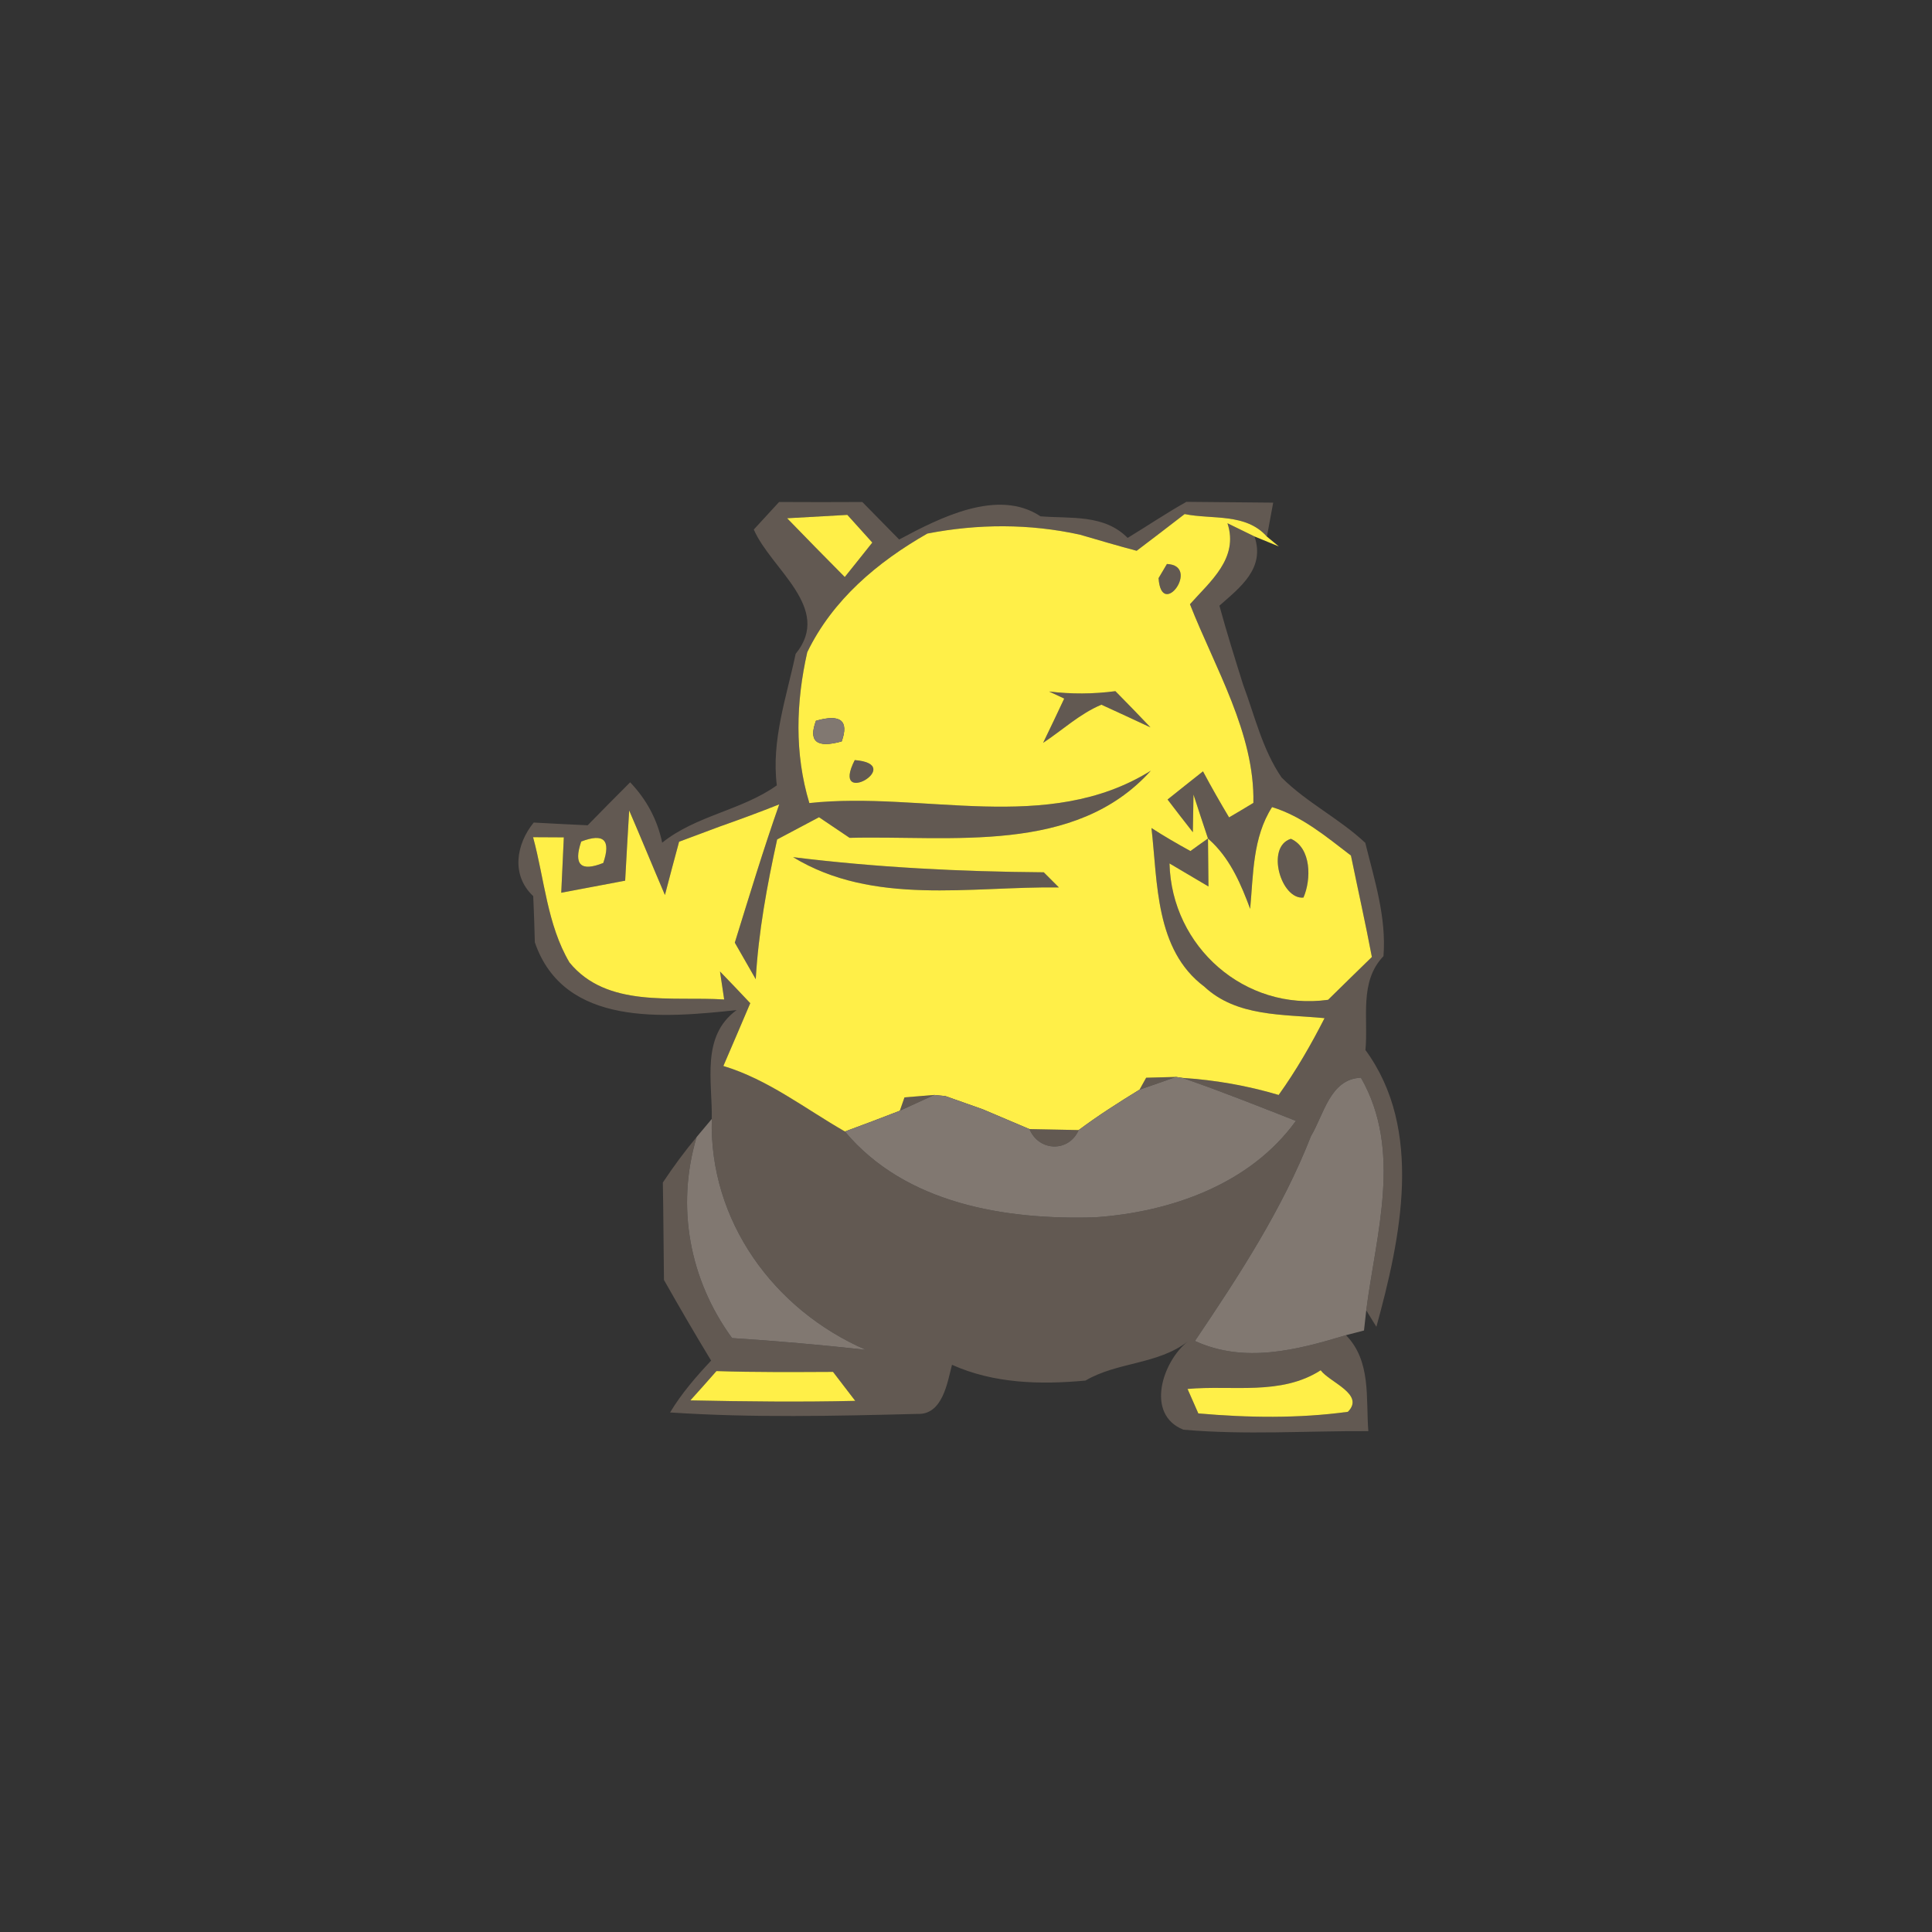 <?xml version="1.0" encoding="UTF-8" ?>
<!DOCTYPE svg PUBLIC "-//W3C//DTD SVG 1.1//EN" "http://www.w3.org/Graphics/SVG/1.1/DTD/svg11.dtd">
<svg width="120pt" height="120pt" viewBox="0 0 120 120" version="1.1" xmlns="http://www.w3.org/2000/svg">
<rect x="0" y="0" width="120" height="120" fill="#333333" stroke="none"/>
<g id="#625952ff">
<path fill="#625952" opacity="1.00" d=" M 48.39 31.18 C 50.11 31.19 51.84 31.19 53.56 31.18 C 54.32 31.96 55.09 32.74 55.85 33.51 C 58.37 32.16 61.98 30.31 64.63 32.07 C 66.51 32.22 68.58 31.93 70.04 33.41 C 71.26 32.67 72.44 31.87 73.69 31.17 C 75.49 31.18 77.28 31.21 79.08 31.22 C 78.98 31.75 78.79 32.80 78.69 33.33 C 77.38 31.85 75.30 32.28 73.58 31.93 C 72.59 32.69 71.60 33.46 70.60 34.21 C 69.42 33.90 68.25 33.55 67.08 33.21 C 63.94 32.52 60.75 32.53 57.60 33.14 C 54.50 34.91 51.72 37.25 50.14 40.51 C 49.44 43.62 49.34 46.80 50.27 49.88 C 57.33 49.12 65.06 51.87 71.48 47.87 C 66.77 53.11 59.07 51.88 52.77 52.04 C 52.29 51.72 51.34 51.08 50.87 50.76 C 50.00 51.22 49.14 51.68 48.27 52.14 C 47.64 55.00 47.11 57.89 46.94 60.82 C 46.50 60.06 46.07 59.31 45.64 58.55 C 46.53 55.68 47.40 52.80 48.40 49.96 C 47.17 50.45 45.92 50.91 44.67 51.35 C 44.05 51.58 42.81 52.05 42.18 52.28 C 41.88 53.38 41.59 54.48 41.30 55.59 C 40.55 53.84 39.83 52.08 39.08 50.34 C 38.99 51.79 38.91 53.24 38.83 54.70 C 37.51 54.95 36.19 55.20 34.86 55.45 C 34.90 54.59 34.98 52.87 35.02 52.01 C 34.54 52.01 33.59 52.00 33.11 52.00 C 33.82 54.60 33.98 57.42 35.37 59.78 C 37.70 62.63 41.75 61.87 44.98 62.08 L 44.72 60.34 C 45.35 60.99 45.98 61.65 46.60 62.31 C 46.05 63.61 45.49 64.91 44.93 66.21 C 47.71 67.05 50.00 68.86 52.48 70.28 C 56.24 74.78 62.46 75.78 68.01 75.61 C 72.70 75.29 77.65 73.56 80.49 69.62 C 78.15 68.70 75.82 67.77 73.44 66.95 C 75.47 67.08 77.47 67.43 79.42 68.01 C 80.50 66.50 81.43 64.89 82.27 63.24 C 79.71 62.99 76.82 63.17 74.80 61.28 C 71.74 58.99 71.91 54.82 71.52 51.43 C 72.31 51.94 73.12 52.41 73.94 52.86 C 74.21 52.66 74.76 52.27 75.03 52.08 C 75.04 52.82 75.05 54.31 75.06 55.06 C 74.46 54.70 73.24 53.99 72.64 53.63 C 72.77 58.81 77.32 62.82 82.49 62.10 C 83.40 61.21 84.30 60.32 85.21 59.44 C 84.81 57.33 84.34 55.24 83.91 53.14 C 82.39 51.98 80.88 50.70 79.01 50.13 C 77.80 52.02 77.85 54.30 77.65 56.45 C 77.10 54.97 76.47 53.49 75.33 52.36 L 75.03 52.08 C 74.80 51.40 74.35 50.03 74.13 49.35 L 74.09 51.69 C 73.56 51.02 73.04 50.34 72.52 49.66 C 73.07 49.22 74.17 48.34 74.72 47.91 C 75.23 48.87 75.78 49.83 76.34 50.77 C 76.72 50.55 77.47 50.10 77.85 49.87 C 77.94 45.56 75.47 41.50 73.91 37.53 C 75.15 36.13 76.96 34.68 76.24 32.50 L 77.92 33.32 C 78.59 35.31 77.04 36.47 75.74 37.62 C 76.19 39.27 76.70 40.89 77.21 42.52 C 77.94 44.47 78.41 46.55 79.60 48.29 C 81.16 49.85 83.19 50.84 84.80 52.35 C 85.37 54.66 86.12 56.97 85.93 59.39 C 84.40 60.98 85.00 63.26 84.81 65.22 C 88.44 70.16 87.00 76.92 85.49 82.41 L 84.86 81.39 C 85.47 76.61 87.12 71.47 84.53 66.94 C 82.62 67.01 82.23 69.22 81.43 70.56 C 79.64 75.13 76.95 79.24 74.22 83.29 C 77.29 84.70 80.53 83.86 83.60 82.93 C 85.18 84.54 84.83 86.85 84.99 88.89 C 81.16 88.87 77.32 89.14 73.50 88.80 C 71.11 87.84 72.22 84.54 73.78 83.32 C 71.89 84.77 69.41 84.58 67.42 85.75 C 64.62 86.01 61.74 85.94 59.13 84.77 C 58.84 85.89 58.54 87.90 56.97 87.82 C 51.86 87.95 46.73 88.07 41.62 87.73 C 42.33 86.55 43.23 85.51 44.17 84.51 C 43.16 82.85 42.19 81.18 41.24 79.50 C 41.21 77.49 41.21 75.47 41.17 73.45 C 41.82 72.47 42.52 71.52 43.27 70.62 C 41.98 74.94 42.82 79.48 45.47 83.11 C 48.24 83.29 51.01 83.53 53.78 83.84 C 48.06 81.36 44.04 75.83 44.21 69.50 C 44.25 67.16 43.53 64.36 45.75 62.74 C 41.31 63.21 35.03 63.82 33.22 58.53 C 33.20 57.57 33.16 56.62 33.12 55.66 C 31.72 54.35 32.07 52.41 33.15 51.09 C 34.26 51.15 35.38 51.21 36.50 51.26 C 37.37 50.37 38.26 49.47 39.14 48.59 C 40.16 49.66 40.83 50.91 41.13 52.34 C 43.25 50.64 46.06 50.34 48.25 48.78 C 47.90 45.98 48.85 43.31 49.42 40.61 C 51.74 37.77 47.89 35.36 46.82 32.89 C 47.21 32.46 48.00 31.61 48.39 31.18 M 48.89 32.19 C 50.08 33.42 51.27 34.63 52.47 35.84 C 52.90 35.31 53.75 34.24 54.18 33.70 C 53.79 33.27 53.02 32.41 52.63 31.98 C 51.38 32.05 50.14 32.12 48.89 32.19 M 36.10 52.27 C 35.61 53.71 36.07 54.16 37.47 53.60 C 37.96 52.17 37.50 51.73 36.10 52.27 M 44.50 85.16 C 44.10 85.62 43.29 86.53 42.88 86.98 C 46.30 87.05 49.71 87.09 53.12 87.01 C 52.78 86.56 52.09 85.66 51.74 85.21 C 49.33 85.22 46.92 85.24 44.50 85.16 M 73.76 86.27 C 73.93 86.65 74.26 87.41 74.43 87.79 C 77.51 88.06 80.65 88.11 83.72 87.69 C 84.80 86.60 82.58 85.86 82.03 85.11 C 79.56 86.70 76.52 86.02 73.76 86.27 Z" />
<path fill="#625952" opacity="1.00" d=" M 72.48 35.03 C 74.60 35.12 72.14 38.54 71.96 35.91 L 72.48 35.03 Z" />
<path fill="#625952" opacity="1.00" d=" M 65.16 42.95 C 66.54 43.12 67.91 43.11 69.28 42.93 C 70.01 43.67 70.74 44.42 71.46 45.18 C 70.70 44.82 69.17 44.12 68.41 43.77 C 67.07 44.33 65.99 45.35 64.79 46.14 C 65.12 45.46 65.78 44.08 66.10 43.39 L 65.16 42.95 Z" />
<path fill="#625952" opacity="1.00" d=" M 67.80 45.24 C 68.38 45.81 68.38 45.81 67.80 45.24 Z" />
<path fill="#625952" opacity="1.00" d=" M 53.09 47.21 C 56.35 47.47 51.53 50.26 53.09 47.21 Z" />
<path fill="#625952" opacity="1.00" d=" M 51.24 48.09 C 51.81 48.66 51.81 48.66 51.24 48.09 Z" />
<path fill="#625952" opacity="1.00" d=" M 80.18 52.10 C 81.46 52.67 81.45 54.63 80.96 55.75 C 79.56 55.89 78.60 52.59 80.18 52.10 Z" />
<path fill="#625952" opacity="1.00" d=" M 49.26 53.24 C 54.44 53.88 59.63 54.14 64.83 54.18 L 65.77 55.12 C 60.26 55.05 54.24 56.27 49.26 53.24 Z" />
<path fill="#625952" opacity="1.00" d=" M 68.25 53.40 C 68.84 53.90 68.84 53.90 68.25 53.40 Z" />
<path fill="#625952" opacity="1.00" d=" M 71.19 66.94 C 71.65 66.93 72.58 66.90 73.04 66.89 C 72.48 67.09 71.35 67.49 70.78 67.68 L 71.19 66.94 Z" />
<path fill="#625952" opacity="1.00" d=" M 56.18 68.16 C 56.64 68.12 57.57 68.05 58.03 68.01 C 57.50 68.26 56.42 68.74 55.89 68.99 L 56.18 68.16 Z" />
<path fill="#625952" opacity="1.00" d=" M 58.72 68.08 C 59.30 68.29 60.46 68.70 61.04 68.90 C 60.46 68.70 59.30 68.29 58.72 68.08 Z" />
<path fill="#625952" opacity="1.00" d=" M 63.94 70.13 C 64.70 70.15 66.24 70.17 67.00 70.19 C 66.38 71.59 64.53 71.53 63.94 70.13 Z" />
</g>
<g id="#ffef48ff">
<path fill="#ffef48" opacity="1.00" d=" M 48.89 32.19 C 50.14 32.12 51.38 32.05 52.63 31.98 C 53.02 32.41 53.79 33.27 54.18 33.70 C 53.75 34.24 52.90 35.31 52.47 35.84 C 51.27 34.63 50.08 33.42 48.89 32.19 Z" />
<path fill="#ffef48" opacity="1.00" d=" M 57.60 33.14 C 60.75 32.53 63.94 32.52 67.08 33.21 C 68.25 33.55 69.42 33.90 70.60 34.21 C 71.60 33.46 72.59 32.69 73.58 31.93 C 75.30 32.28 77.38 31.85 78.69 33.33 L 79.43 33.94 L 77.92 33.32 L 76.24 32.50 C 76.96 34.68 75.15 36.13 73.91 37.53 C 75.47 41.50 77.94 45.56 77.85 49.87 C 77.47 50.10 76.72 50.55 76.34 50.77 C 75.78 49.83 75.23 48.87 74.72 47.91 C 74.17 48.34 73.07 49.22 72.52 49.66 C 73.04 50.34 73.56 51.02 74.09 51.69 L 74.13 49.35 C 74.35 50.03 74.80 51.40 75.03 52.08 C 74.76 52.27 74.21 52.66 73.94 52.86 C 73.12 52.41 72.31 51.94 71.52 51.43 C 71.91 54.82 71.74 58.99 74.80 61.28 C 76.82 63.17 79.71 62.99 82.27 63.24 C 81.43 64.89 80.50 66.50 79.42 68.01 C 77.47 67.43 75.47 67.08 73.44 66.95 L 73.04 66.89 C 72.58 66.90 71.65 66.93 71.19 66.94 L 70.78 67.68 C 69.49 68.47 68.22 69.28 67.00 70.19 C 66.24 70.17 64.70 70.15 63.94 70.13 C 62.97 69.72 62.01 69.31 61.04 68.90 C 60.46 68.70 59.30 68.29 58.72 68.08 L 58.03 68.01 C 57.57 68.05 56.64 68.12 56.18 68.16 L 55.89 68.99 C 54.76 69.43 53.62 69.86 52.48 70.28 C 50.00 68.86 47.71 67.05 44.93 66.21 C 45.49 64.91 46.05 63.61 46.60 62.31 C 45.98 61.65 45.35 60.99 44.72 60.34 L 44.98 62.08 C 41.75 61.87 37.70 62.63 35.37 59.78 C 33.98 57.42 33.82 54.60 33.11 52.00 C 33.59 52.00 34.54 52.01 35.02 52.01 C 34.98 52.87 34.90 54.59 34.86 55.45 C 36.19 55.20 37.51 54.95 38.83 54.70 C 38.91 53.24 38.99 51.79 39.08 50.34 C 39.83 52.08 40.55 53.84 41.30 55.59 C 41.59 54.48 41.88 53.38 42.18 52.28 C 42.81 52.05 44.05 51.58 44.67 51.35 C 45.92 50.91 47.17 50.45 48.40 49.96 C 47.40 52.80 46.53 55.68 45.64 58.55 C 46.07 59.31 46.50 60.06 46.94 60.82 C 47.11 57.89 47.64 55.00 48.27 52.14 C 49.14 51.68 50.00 51.22 50.87 50.76 C 51.34 51.08 52.29 51.72 52.77 52.04 C 59.07 51.88 66.77 53.11 71.48 47.87 C 65.06 51.87 57.33 49.12 50.27 49.88 C 49.34 46.80 49.44 43.62 50.14 40.51 C 51.72 37.25 54.50 34.91 57.60 33.14 M 72.48 35.03 L 71.96 35.91 C 72.14 38.54 74.60 35.12 72.48 35.03 M 65.16 42.95 L 66.10 43.39 C 65.78 44.08 65.12 45.46 64.79 46.14 C 65.99 45.35 67.07 44.33 68.41 43.77 C 69.17 44.12 70.70 44.82 71.46 45.18 C 70.74 44.42 70.01 43.67 69.28 42.93 C 67.91 43.11 66.54 43.12 65.16 42.95 M 50.68 44.77 C 50.20 46.06 50.73 46.48 52.28 46.05 C 52.74 44.76 52.21 44.33 50.68 44.77 M 55.22 45.31 C 55.82 45.75 55.82 45.75 55.22 45.31 M 67.80 45.24 C 68.38 45.81 68.38 45.81 67.80 45.24 M 53.09 47.21 C 51.53 50.26 56.35 47.47 53.09 47.21 M 51.24 48.09 C 51.81 48.66 51.81 48.66 51.24 48.09 M 49.26 53.24 C 54.24 56.27 60.26 55.05 65.77 55.12 L 64.83 54.18 C 59.63 54.14 54.44 53.88 49.26 53.24 M 68.25 53.40 C 68.84 53.90 68.84 53.90 68.25 53.40 Z" />
<path fill="#ffef48" opacity="1.00" d=" M 79.01 50.13 C 80.88 50.70 82.39 51.98 83.91 53.14 C 84.34 55.24 84.81 57.33 85.21 59.44 C 84.30 60.32 83.40 61.21 82.49 62.10 C 77.32 62.82 72.77 58.81 72.64 53.63 C 73.24 53.99 74.46 54.70 75.06 55.06 C 75.05 54.31 75.04 52.82 75.03 52.08 L 75.33 52.36 C 76.47 53.49 77.10 54.97 77.65 56.45 C 77.85 54.30 77.80 52.02 79.01 50.13 M 80.18 52.10 C 78.60 52.59 79.56 55.89 80.96 55.75 C 81.45 54.63 81.46 52.67 80.18 52.10 Z" />
<path fill="#ffef48" opacity="1.00" d=" M 36.10 52.27 C 37.50 51.73 37.96 52.17 37.47 53.60 C 36.07 54.16 35.61 53.71 36.10 52.27 Z" />
<path fill="#ffef48" opacity="1.00" d=" M 44.50 85.16 C 46.92 85.24 49.33 85.22 51.74 85.21 C 52.09 85.66 52.78 86.56 53.12 87.01 C 49.71 87.09 46.30 87.05 42.88 86.98 C 43.29 86.53 44.10 85.62 44.50 85.16 Z" />
<path fill="#ffef48" opacity="1.00" d=" M 73.76 86.27 C 76.52 86.02 79.56 86.70 82.03 85.11 C 82.58 85.86 84.80 86.60 83.72 87.69 C 80.65 88.11 77.51 88.06 74.43 87.79 C 74.26 87.41 73.93 86.65 73.76 86.27 Z" />
</g>
<g id="#817871ff">
<path fill="#817871" opacity="1.00" d=" M 50.68 44.77 C 52.21 44.33 52.74 44.76 52.28 46.05 C 50.73 46.48 50.20 46.06 50.68 44.77 Z" />
<path fill="#817871" opacity="1.00" d=" M 55.22 45.31 C 55.82 45.75 55.82 45.75 55.22 45.31 Z" />
<path fill="#817871" opacity="1.00" d=" M 73.04 66.89 L 73.44 66.95 C 75.82 67.77 78.15 68.70 80.49 69.62 C 77.65 73.56 72.70 75.29 68.01 75.61 C 62.46 75.78 56.24 74.78 52.48 70.28 C 53.62 69.86 54.76 69.43 55.89 68.99 C 56.42 68.74 57.50 68.26 58.03 68.01 L 58.72 68.08 C 59.30 68.29 60.46 68.70 61.04 68.90 C 62.01 69.31 62.97 69.72 63.94 70.13 C 64.53 71.53 66.38 71.59 67.00 70.19 C 68.22 69.28 69.49 68.47 70.78 67.68 C 71.35 67.49 72.48 67.09 73.04 66.89 Z" />
<path fill="#817871" opacity="1.00" d=" M 81.43 70.56 C 82.23 69.22 82.62 67.01 84.53 66.94 C 87.12 71.47 85.47 76.61 84.86 81.39 L 84.72 82.64 L 83.60 82.93 C 80.53 83.86 77.29 84.70 74.22 83.29 C 76.95 79.24 79.64 75.13 81.43 70.56 Z" />
<path fill="#817871" opacity="1.00" d=" M 44.21 69.50 C 44.04 75.83 48.06 81.36 53.78 83.84 C 51.01 83.53 48.24 83.29 45.47 83.11 C 42.82 79.48 41.98 74.94 43.27 70.62 C 43.51 70.34 43.97 69.78 44.21 69.50 Z" />
</g>
</svg>
